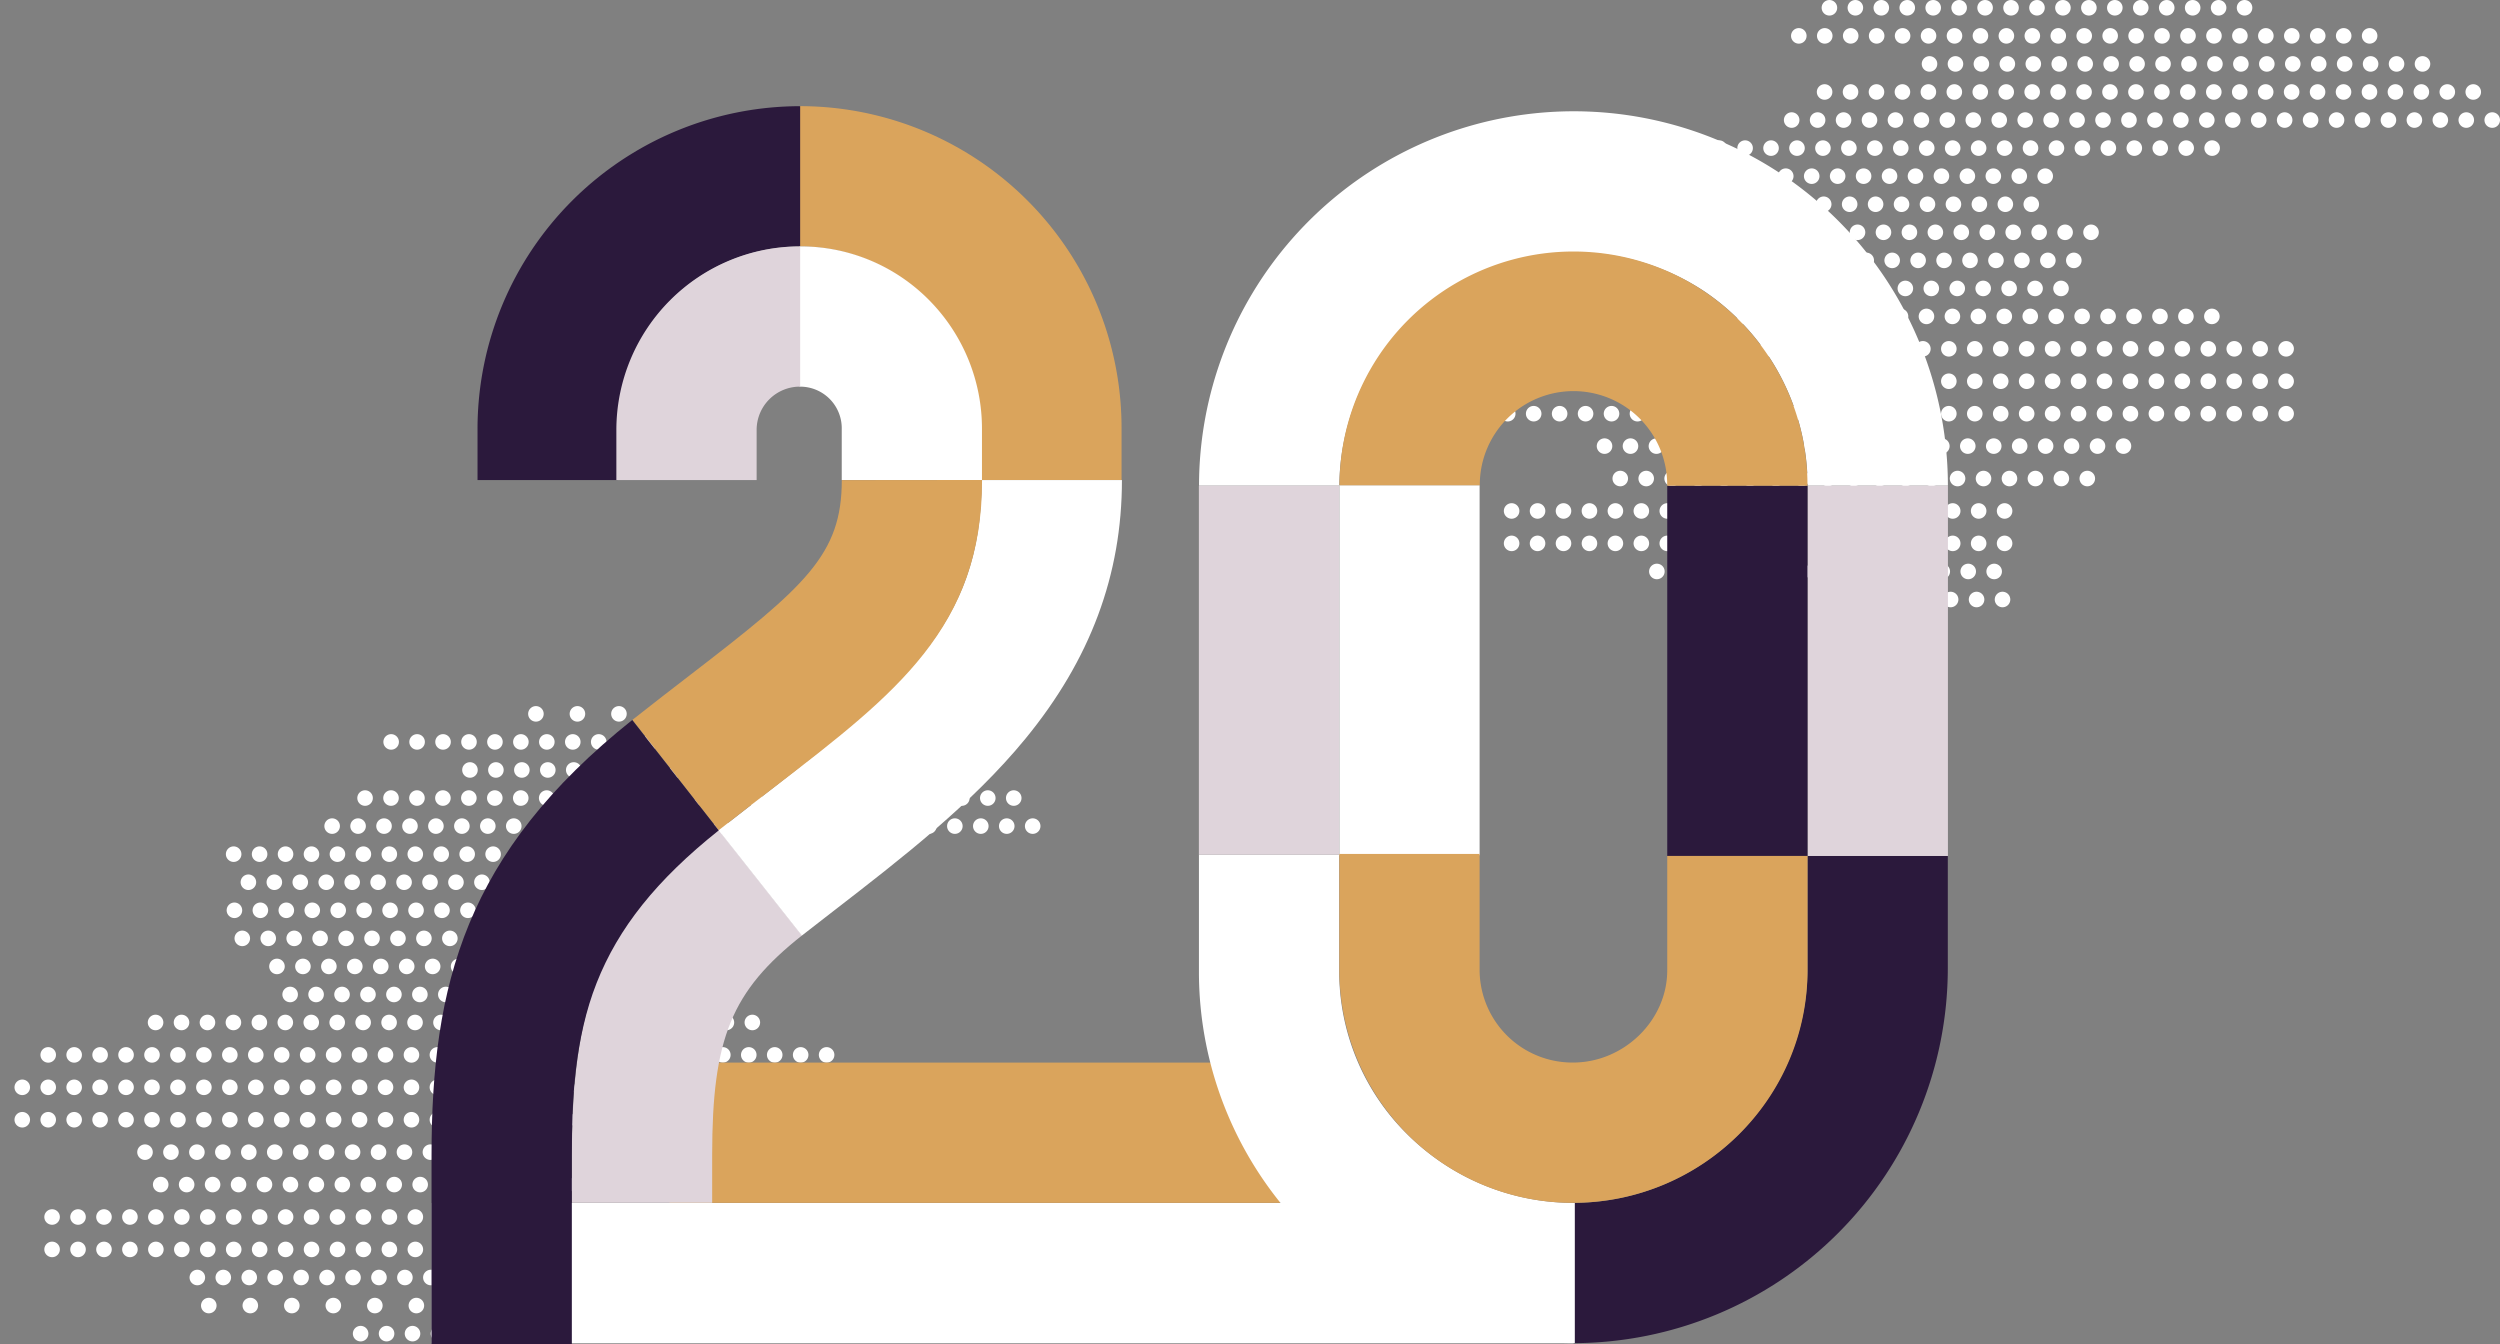 <svg xmlns="http://www.w3.org/2000/svg" viewBox="0 0 481.758 259.058"><rect x="0" y="0" width="481.758" height="259.058" fill="#808080" stroke="none"/><g data-name="Groupe 671"><g data-name="Groupe 662" stroke-dasharray="0 5" stroke="#fff" stroke-linecap="round" stroke-linejoin="round" stroke-miterlimit="10" stroke-width="3" fill="none"><path data-name="Ligne 19" d="M432.533 1.5h-81.918"/><path data-name="Ligne 20" d="M385.891 115.527h-52.158"/><g data-name="Groupe 661"><path data-name="Ligne 21" d="M456.636 6.912H342.689"/><path data-name="Ligne 22" d="M466.823 12.318h-99.218"/><path data-name="Ligne 23" d="M476.605 17.724H348.061"/><path data-name="Ligne 24" d="M480.259 23.135H340.771"/><path data-name="Ligne 25" d="M426.286 28.541H325.67"/><path data-name="Ligne 26" d="M394.12 33.947h-68.45"/><path data-name="Ligne 27" d="M391.434 39.359H325.67"/><path data-name="Ligne 28" d="M402.95 44.765h-77.28"/><path data-name="Ligne 29" d="M399.629 50.176H332.33"/><path data-name="Ligne 30" d="M397.166 55.582h-46.551"/><path data-name="Ligne 31" d="M386.292 104.71H288.94"/><path data-name="Ligne 32" d="M386.292 98.463H288.94"/><path data-name="Ligne 33" d="M402.229 92.215h-93.412"/><path data-name="Ligne 34" d="M409.198 85.967H308.817"/><path data-name="Ligne 35" d="M440.545 79.72h-157.79"/><path data-name="Ligne 36" d="M440.545 73.466h-157.79"/><path data-name="Ligne 37" d="M440.545 67.218H287.222"/><path data-name="Ligne 38" d="M426.234 60.971H308.817"/><path data-name="Ligne 39" d="M384.282 110.122h-67.11"/><path data-name="Ligne 40" d="M370.749 120.934h-37.016"/></g></g><g data-name="Groupe 664" stroke="#fff" stroke-linecap="round" stroke-linejoin="round" stroke-miterlimit="10" stroke-width="3" fill="none"><path data-name="Ligne 41" stroke-dasharray="0 8" d="M151.272 137.563H96.28"/><path data-name="Ligne 42" stroke-dasharray="0 8" d="M104.234 251.585H39.341"/><g data-name="Groupe 663" stroke-dasharray="0 5"><path data-name="Ligne 43" d="M175.376 142.969H74.262"/><path data-name="Ligne 44" d="M185.563 148.375H86.345"/><path data-name="Ligne 45" d="M195.35 153.786H66.8"/><path data-name="Ligne 46" d="M199.003 159.192H59.51"/><path data-name="Ligne 47" d="M145.025 164.598H44.415"/><path data-name="Ligne 48" d="M112.865 170.01h-68.45"/><path data-name="Ligne 49" d="M110.173 175.416H44.415"/><path data-name="Ligne 50" d="M121.689 180.827H44.415"/><path data-name="Ligne 51" d="M118.373 186.233H51.069"/><path data-name="Ligne 52" d="M115.911 191.639H51.069"/><path data-name="Ligne 53" d="M105.037 240.767H7.685"/><path data-name="Ligne 54" d="M105.037 234.52H7.685"/><path data-name="Ligne 55" d="M120.968 228.272H27.556"/><path data-name="Ligne 56" d="M127.943 222.024H27.556"/><path data-name="Ligne 57" d="M159.29 215.777H1.5"/><path data-name="Ligne 58" d="M159.29 209.529H1.5"/><path data-name="Ligne 59" d="M159.29 203.281H5.961"/><path data-name="Ligne 60" d="M144.979 197.033H27.556"/><path data-name="Ligne 61" d="M103.027 246.179h-67.11"/><path data-name="Ligne 62" d="M89.494 256.996H66.8"/></g></g><g data-name="Groupe 688"><g data-name="Groupe 687"><g data-name="Groupe 686"><path data-name="Tracé 585" d="M216.127 92.512h-27.03v-9.924a35.1 35.1 0 00-35.012-35.1V20.455a62 62 0 0162.042 62.133z" fill="#daa45c"/><path data-name="Tracé 586" d="M119.05 92.513H92.02v-9.924a62.22 62.22 0 0162.173-62.127v27.029a35.159 35.159 0 00-35.144 35.1z" fill="#2b193c"/><path data-name="Tracé 587" d="M189.235 92.513h-27.03v-9.735a8.018 8.018 0 00-8.12-8.269v-27.03a34.827 34.827 0 0125.008 10.405 35.2 35.2 0 0110.136 24.885v9.741z" fill="#fff"/><path data-name="Tracé 588" d="M145.804 92.513h-27.029v-9.735a35.4 35.4 0 0135.419-35.3v27.029a8.339 8.339 0 00-8.389 8.269v9.735z" fill="#dfd4db"/><path data-name="Rectangle 1147" fill="#daa45c" d="M128.997 204.764h117.687v27.029H128.997z"/><path data-name="Rectangle 1148" fill="#fff" d="M83.213 231.817h220.055v27.029H83.213z"/><g data-name="Groupe 684"><path data-name="Tracé 589" d="M343.543 33.724a72.207 72.207 0 00-112.487 59.871h27.029a45.373 45.373 0 0170.328-37.475 45.177 45.177 0 0119.923 37.475h27.029a72.2 72.2 0 00-31.822-59.871z" fill="#fff"/><path data-name="Tracé 590" d="M303.159 258.829V231.8a45.226 45.226 0 0045.16-45.183v-21.669h27.029v21.669a72.283 72.283 0 01-72.189 72.212z" fill="#2b193c"/><path data-name="Tracé 591" d="M303.468 258.829a72.374 72.374 0 01-51.092-20.839 70.886 70.886 0 01-21.337-50.9v-22.4h27.029v22.4a44.067 44.067 0 0013.268 31.639 45.536 45.536 0 0032.137 13.075v27.029z" fill="#fff"/><path data-name="Rectangle 1149" fill="#dfd4db" d="M348.341 93.601h27.029v71.347h-27.029z"/><path data-name="Rectangle 1150" fill="#dfd4db" d="M231.027 93.601h27.029v71.09h-27.029z"/></g><g data-name="Groupe 685"><path data-name="Rectangle 1151" fill="#2b193c" d="M321.283 93.6h27.029v71.347h-27.029z"/><path data-name="Rectangle 1152" fill="#fff" d="M258.096 93.503h27.029v71.313h-27.029z"/></g><path data-name="Tracé 592" d="M303.101 231.788a44.958 44.958 0 01-45.005-44.8v-22.43h27.029v22.425a17.9 17.9 0 0017.976 17.775c9.855 0 18.182-8.137 18.182-17.775v-22.036h27.033v22.036c0 24.705-20.287 44.805-45.215 44.805z" fill="#daa45c"/><path data-name="Tracé 593" d="M348.307 93.601h-27.029a18.059 18.059 0 10-36.117-.092h-27.03a45.088 45.088 0 1190.176.092z" fill="#daa45c"/></g></g><path data-name="Tracé 594" d="M137.237 231.788h-27.029v-9.214c0-26.44 4.518-45.314 27.608-63.536l16.744 21.217c-13.6 10.732-17.323 19.831-17.323 42.319z" fill="#dfd4db"/><path data-name="Tracé 595" d="M154.514 180.294L138.485 160c32.5-25.455 50.686-36.919 50.686-67.488H216.2c0 18.285-6.087 34.588-18.606 49.85-10.342 12.61-23.857 23.049-36.925 33.151q-3.074 2.379-6.155 4.781z" fill="#fff"/><path data-name="Tracé 596" d="M138.491 159.988l-16.624-21.268c3.968-3.138 7.628-5.95 11.161-8.676 22.185-17.065 29.2-23.152 29.188-37.52l27.029-.029c.029 28.375-16.653 41.208-39.737 58.972-3.463 2.663-7.191 5.492-11.017 8.521z" fill="#daa45c"/><path data-name="Tracé 597" d="M110.19 259.059H83.161v-36.485c0-32.733 6.471-58.176 38.671-83.825l16.67 21.268c-12 9.558-19.356 18.812-23.525 29.389-4.2 10.663-4.782 22.248-4.782 33.168v36.485z" fill="#2b193c"/></g></g></svg>
